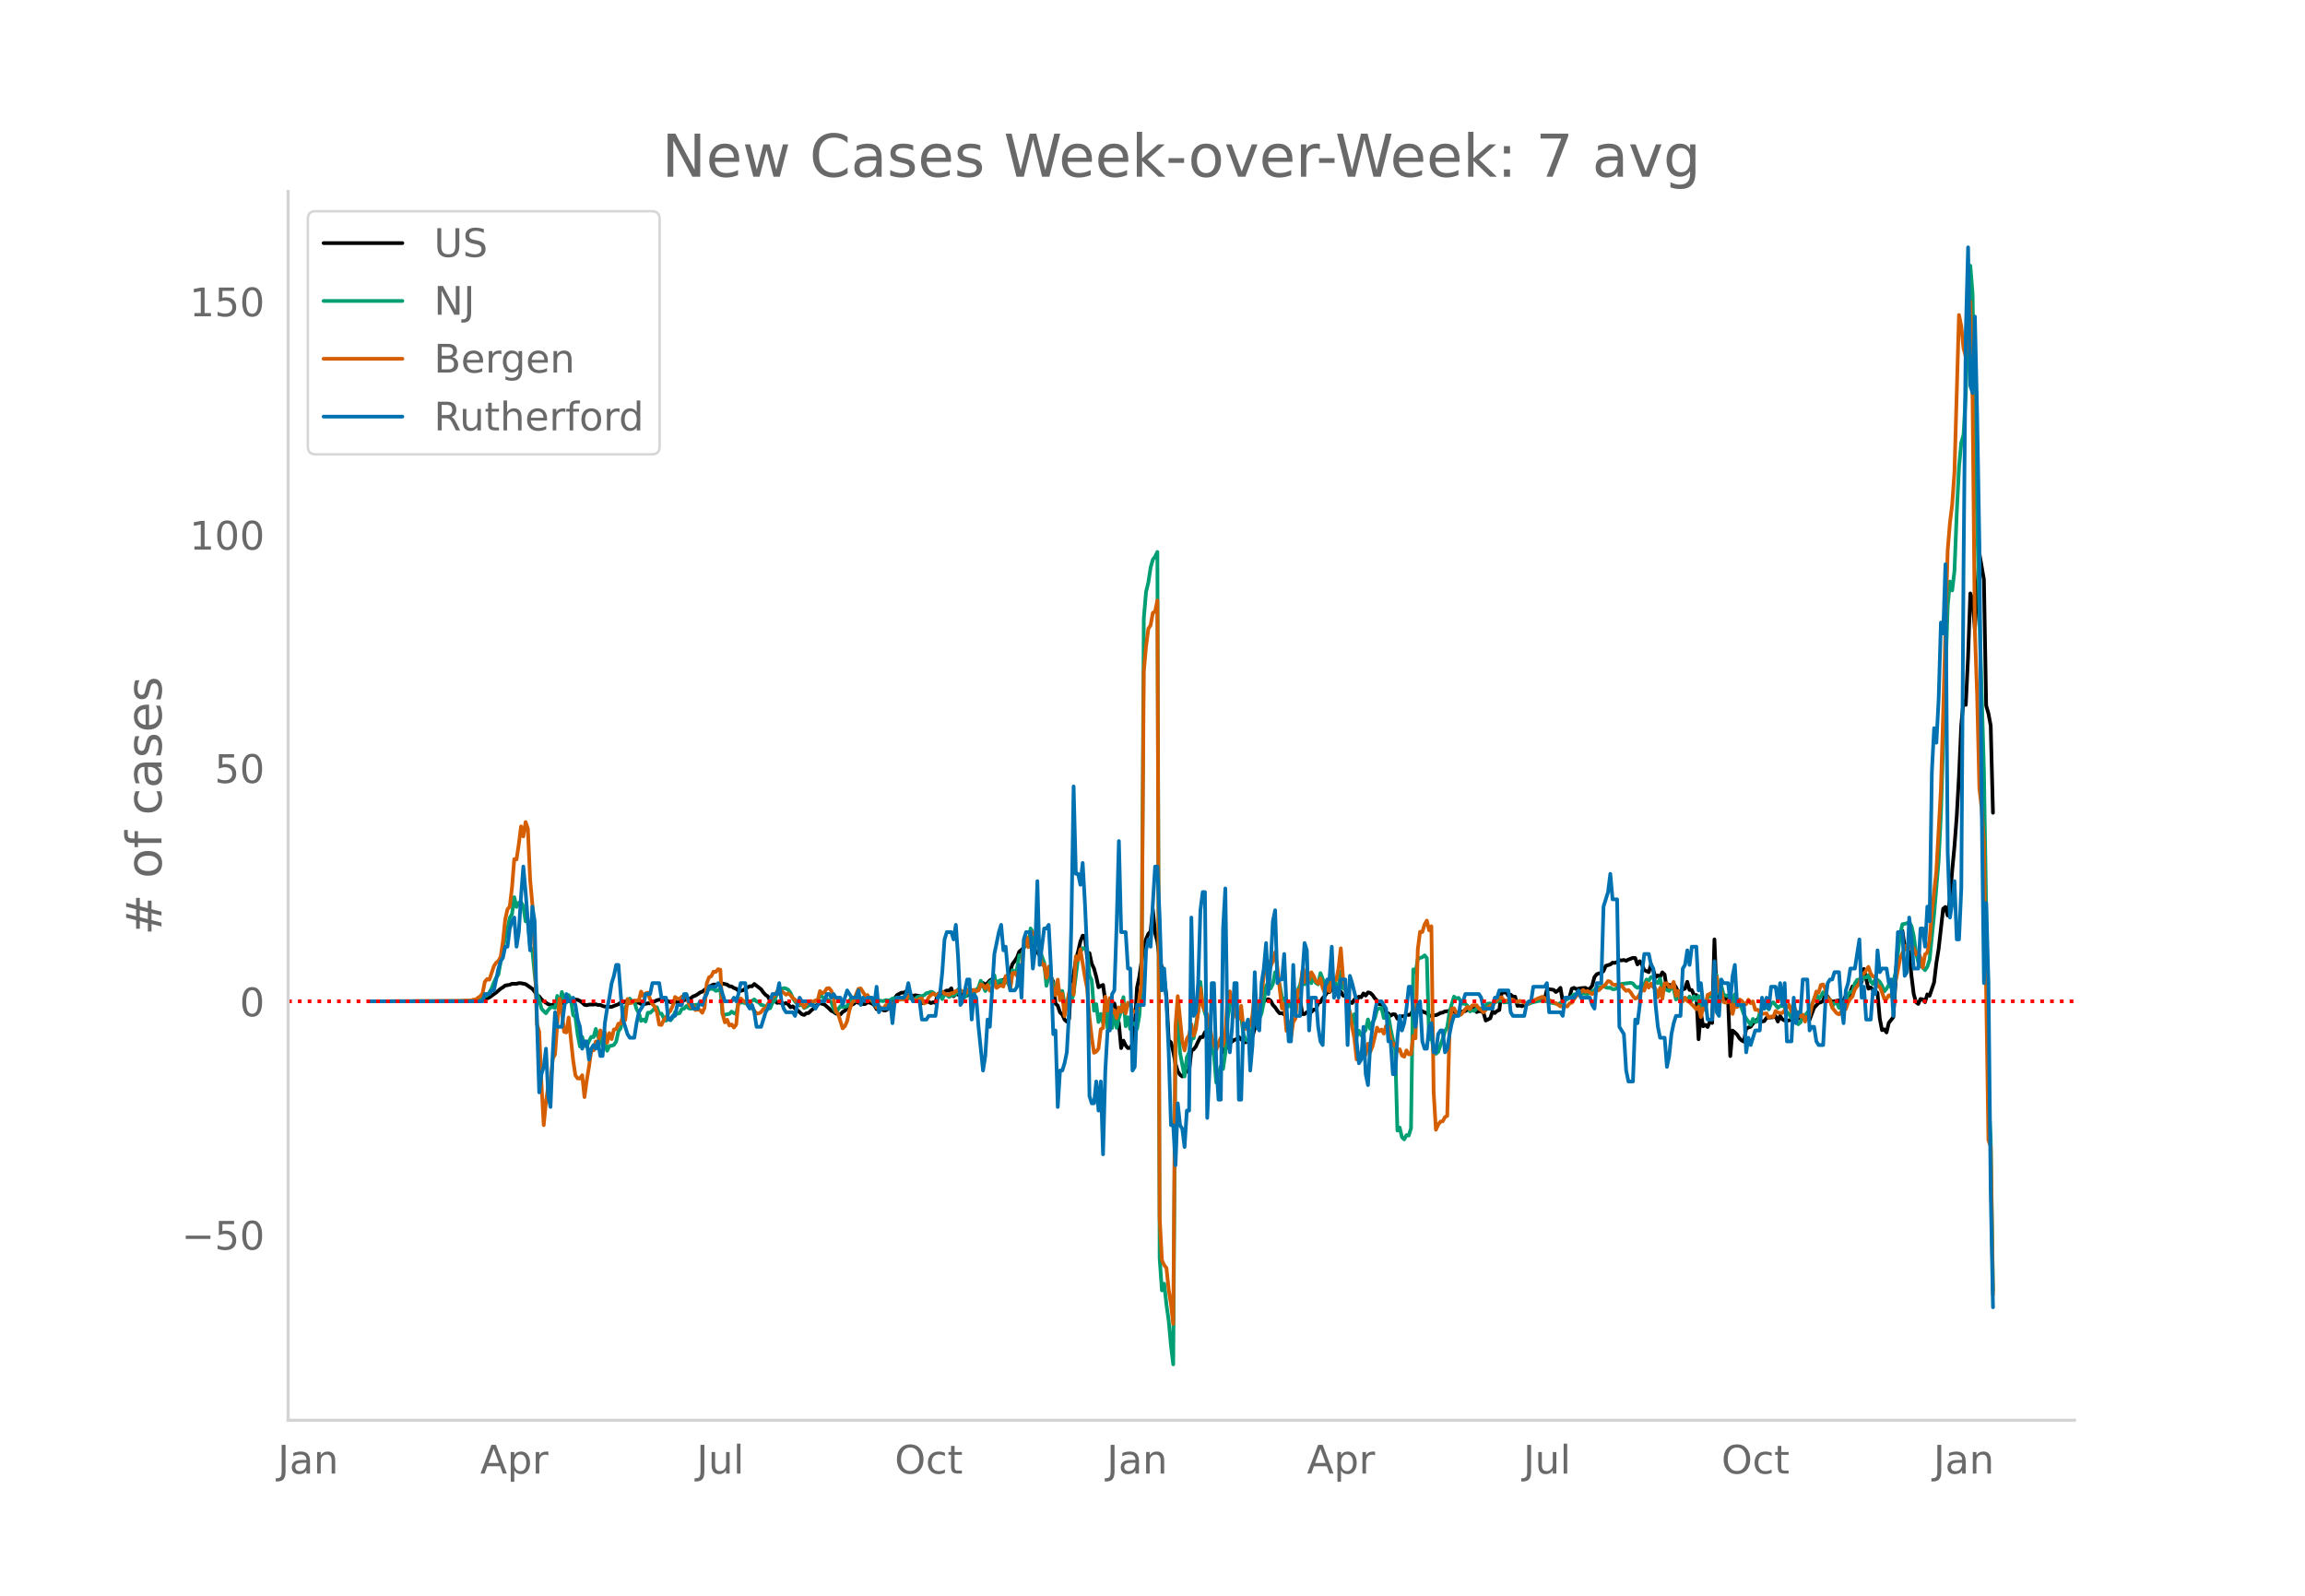 <svg height="864" viewBox="0 0 936 648" width="1248" xmlns="http://www.w3.org/2000/svg" xmlns:xlink="http://www.w3.org/1999/xlink"><defs><style>*{stroke-linecap:butt;stroke-linejoin:round}</style></defs><g id="figure_1"><path d="M0 648h936V0H0z" style="fill:#fff" id="patch_1"/><g id="axes_1"><path d="M117 576.72h725.4V77.76H117z" style="fill:none" id="patch_2"/><path clip-path="url(#p0ec742a8b3)" d="m149.973 406.608 40.468-.106 4.6-.224 1.839-.437 1.839-.814 1.84-1.326.92-.652 1.839-1.593.92-.548.92-.719 1.839-.3.92-.416 1.839.01.92-.27.92.043 1.839.369 2.76 1.929.919 1.14.92 1.437.92.46.92 1.203.919.782 1.84 1.216.919.257.92-.004.92.275.92-.559.919-.204.92-.048.92-.433.92-.593.919-.77.92-.265.92.48.92-.025.919.088.92.46.92.66.92.903.919.165.92-.244 1.84-.013.919-.127.92.293.92-.027.92.432.919.256 2.76.117.919-.406 1.84-.653.919-.705.92-.007.92-.436 1.839.061.92.015.92-.191.92.572.919.062.92.516.92.164 1.839-.47.92.034.92-.456.92-.328.919-.46 1.84-.472 1.839.382.92.535.92.32 1.839-.339.92.609 2.759-.976.92-.666.92.006.919-.27.92-.706.92-.32.92-.555.919-.696.92-.338 2.759-2.156.92-.295.92-.485.92.108.919-.26 1.84-.241 1.839.465.92.649.92.1.92.63.919.288.92.83.92.046.919-.249 1.84-1.172.92-.48.919.049.92-.946 2.759 2.139.92 1.314.92.977.92.617.919 1.772.92.008.92-.214.92 1.033.919-.08.92.151.92.36.92-.382.919.58.92 1.178.92-.382.92.906.919.611 1.84 1.69.92.288.919-.69.92-.091.92-.94.919-.773.92-1.123.92-.658.92-.516 1.839.572 1.84 1.59.919.975.92.378.92.723.92.1.919.286.92-1.034.92-.5.92-1.12 1.839-1.287.92-.437.92-.899.919.56.92-.735.92 1.253.92-.1.919-.66.92.16.92.374.919.61.92 1.648.92-1.135 1.839 1.583.92.065.92-.559 1.839-3.994.92-.416.92-1.286 1.839-.966.92.028.92-.524.92.999.919.301.92.607.92-.361 1.839.321.92 2.941.92-.67.92.146.919-.11.92.553.92-.346.92.262.919-3.518.92.59 1.839-1.585.92-.526.92.1.92-.986.919 3.254.92-1.02.92.34.92.082.919-.505.92.228.92.546.92-2.625.919.44.92.202.92-.067.92-.274.919-2.038.92-.72.92.678.92-.626.919-1.094.92-.475.92.021.92 1.666.919-.219.92-.839.92-.35.919-.704.92-1.25.92-1.516.92-2.977.919-1.216.92-1.408.92-2.417.92-.71.919-.959.92-1.296.92.711.92-.21.919.026.92 2.1.92.445.92 1.522.919 2.582.92 1.667 1.84 4.06.919.466.92 1.74.92 8.938.92.857.919 2.757.92.848.92 2.064.92.813.919-1.012.92-16.436.92-1.53.919-6.172.92-3.338.92-4.028.92-2.401.919.168.92 8.847.92-1.948.92 4.328.919 1.939.92 3.34.92 4.294.92-.542.919-.412.92 6.472 1.84 2.644.919-.352.92-1.24.92 3.478.92 4.675.919 9.976.92-3.018.92 1.94.92 1.084.919-.075.92-1.506.92-6.74.919-16.214.92-4.272 1.84-12.607.919-2.854.92-2.13.92-.973.92-8.844.919 9.44.92 3.561.92 7.286.92 3.22.919 4.425.92 7.434.92 17.689.92.828.919 3.688.92 4.922.92 3.134.92 1.418.919.679.92-1.042.92-1.275.92.183.919-8.3.92-.555.92-1.164.92-2.04.919-1.76.92-.014.92-2.024.919 2.489.92-.077.92.484.92 1.34.919.673.92-.435.92.878.92 2.816.919-1.362.92-.856.92-1.695.92-.432.919-.706.92-.248.92-.92.92 1.07.919-.032.92 1.142.92-.68.92-.443.919-1.23 1.84-6.691.92-2.38.919-3.294.92-1.808.92-.65.919-.357.92.574.92 1.785.92.958.919 1.377.92 1.066.92-.079.92.542.919-3.348.92-1.033.92.07.92-.471.919-.916.92.078.92-.723.92 6.2.919-.031.92-.755.92-.246.92.166.919-.98.92.141.92-2.879.92-.295.919-1.67.92-.87.92-1.438.92-.116.919-1.164.92-1.524.92-.27.919 2.717.92.047.92 1.632.92.234.919 1.486.92.839.92.474.92-1.412.919.397.92-1.56.92.233.92-1.555.919.868.92-1.288.92.206.92.827.919 1.338.92.95.92 1.462.92-.247.919 2.61.92 1.313.92.057.92.936.919-.617.92.101.92 1.753 1.839-1.05.92.1.92-.767.919.19.92-.318.92-2.106 2.759.447 1.84.92.919.275.92 1.32.92-.33 1.839-.124.92-.372.92-.535.92-.139.919-.498.92-.06.92-.21.92-.036 1.839.955 2.759-.659.92-.105.92-.574 1.839-.739.92.342.92 1.365.919-.392.92.092.92.528.92 3.22 1.839-.912.92-2.81.92.669.919-.853.92-.38.92-7.163.92.087.919-.159.92 1.508.92-.5.92.83.919-.006.92 3.708.92-.121.92.277.919-.417.92-.264 2.759-1.517.92.008.92-.227.919.084 1.84-.363.92-3.94.919-.264 1.84.264.92.88.919-.692.92-1.014.92 5.443.92-.778.919-.541.92-.312.92-3.444.92-.376.919.529 1.84-.372 1.839-.147.92.577.92-.266.92-1.147.919-3.521.92-1.151.92-.368.919-.109.92-.833.92-2.11 1.839-.556.92-.724.92.085.92-.35.919-.758.92.1.92-.182.92.34.919-.501 1.84-.695.92.047.919 2.616.92-1.308.92 1.398.92 2.197 1.839.836.92-3.158.92 2.44.919 2.82.92-.767.92.563.919-1.804.92.907.92 6.116.92-1.954.919.223.92-.574.92 1.312.92 1.955.919-.398.92-.627.92-.343.92-2.782.919 3.305.92.061.92 2.068.92-.055.919 17.955.92-10.792.92 5.516.92-.573.919.885.92-2.234.92.587.92-33.943.919 23.866.92-1.057.92.871.92-.477.919 1.123.92-.433.92 23.506.919-10.37.92.718.92.935.92 1.447.919.894.92.505.92-5.239.92-.502.919-.307.92-1.267.92-1.047.92-.76.919.22.92.72.92-.157.92-1.355 2.758-.224.92-.461.92 2.22.92-2.285.92 1.389.92.464.919.125 1.84-.413.919-3.908.92 3.371.92.045.92-.777.919-.255.92-.007.92.344.92 1.223 1.839-4.907 1.84-1.976.919-.273.92-.563.92-2.927.92 1.173.919 1.454.92.605 2.759-.493.92 1.412.92-1.363.92-1.973.919 1.27.92-2.85.92-2.22.92.138.919-1.672 1.84-.21.919-5.292 1.84 8.007.92-.515.919.981.92.43.92.806.92 10.318.919 4.819.92-.326.92 1.252.92-3.888 1.839-2.32 1.84-29.457.919-4.112.92-1.488.92 6.292.92.975.919.8.92 10.15.92 7.416.92 3.321.919.73.92-2.006.92.152.919 1.114.92-3.136.92.57 1.839-5.414.92-7.801.92-5.753 1.839-16.354.92-.746.92 3.462.92-6.69.919-11.6.92-9.785.92-12.121.92-16.575.919-20.513.92-9.915.92 1.676.92-19.364.919-25.896.92 2.505.92 12.016 1.839-30.792 1.84 10.596.919 51.237.92 3.2.92 4.913.92 35.4h0" style="fill:none;stroke:#000;stroke-linecap:round;stroke-width:1.5" id="line2d_1"/><path clip-path="url(#p0ec742a8b3)" d="m149.973 406.607 40.468-.076 2.76-.186 1.84-.463.919-.439.92-.905.92-.37.919-1.188.92-1.627.92-2.375.92-1.984.919-1.27 1.84-10.705.92-4.401.919-3.441.92-4.475.92-1.493.92-6.9.919 3.977.92-1.731.92-.217.92 1.723.919 6.05.92-.113.92 10.271.92 1.847.919 9.449.92 7.912.92 2.441.92 3.615.919 1.073.92.844.92-1.347.919-1.015.92-.17.92.414.92-4.944.919 4.795.92-6.361.92 2.621.92 1.621.919-2.999.92 1.67.92 6.48.92.775.919 7.138.92 4.794.92-3.883.92 3.578.919.372.92-2.225.92-1.734.92.125.919-3.331.92 3.2.92.292.92 3.329.919-1.564.92 3.603.92-1.923.92-.128.919-.308.92-1.369.92-4.2.919-1.231.92-5.188.92-3.197.92-1.615.919-2.024.92 1.073.92-.022.92 3.228.919 1.457.92 3.325.92-.564.92.805.919-3.59.92.054 1.84-1.703.919-.552.92 2.557.92.015.92 1.787.919 1.075.92-.99.92.862.92-1.121.919-2.234.92.716.92-.277.919-1.74.92-.09.92-1.072.92.914.919.226.92-1.521 1.84-.122.919-.494.92.086.92-.47.92-5.547.919.128.92-.164.92.094.92.713.919-.244.92-.676.92 10.613.92.003 1.839-.336.92-.92.92.622.919.341.92-4.66.92.079.919-.116 1.84.591.92-.774.919-.448.92-.582.92.854.92.329.919 1.036.92.18 1.84 1.277.919-.082.92-2.183.92-.969.92-2.761 1.839-1.838.92-.445.92.174.919.536.92 1.2.92 2.195.92 1.384.919.966.92.555.92-.634.92 1.713.919-.436 3.679-2.457.92-.34.92-1.647.919.272.92 1.078.92-.182 1.839 1.356.92 2.554.92 1.494.92-1.04.919-1.42.92.43 1.84-.4.919-2.325.92-1.06.92 1.313.92-.025.919-.643.92-.173.92-.473.92.415.919-.07.92-.476 2.759 1.052 2.759.432.92-.45.92.103.92-.058.919-.646.92-.122.92-.302.92.037.919.341.92-.518.92-.17.92.514.919.131.92.458.92-.147.92-.844 2.758-.725.92-.86.92-.167.92-.4.92.28.92.967.919.655.92-.436.92 1.521.919-1.932.92.204.92.853.92-.6.919-.018.92-.567.92-1.917.92 3.081.919.549.92-.467.92-1.216.92-2.331 1.839 2.127.92-1.579.92-.884.919-2.758 1.84 4.173.92-2.009.919-1.673.92-.6.92-2.122.92 4.636.919-2.317.92-.39.92 1.47.919-.406.92-.073.92 2.274.92-7.27.919 1.049.92-1.64.92-5.413.92.46 1.839-6.61.92 2.096.92-6.873.919 1.613.92 5.193.92-1.118.92 2.56.919 3.07.92 2.544.92 9.433.92-3.66h.919l.92 2.999.92 1.216.92-.731.919 3.605.92-1.344.92 5.343.92-.25.919-.728.92-.089.92-3.35 1.839-14.352.92-2.328.92-1.643.919.256.92-.022.92 10.915.92 1.847.919 12.396.92-2.627.92 7.253.92-3.285.919 3.633.92-6.885.92 9.037.92-8.83.919 8.723.92-6.544.92 6.492.92-4.005.919-2.798.92-5.66.92 11.814.92-3.657.919 4.824.92-2.44.92.173.919 2.203.92-5.193.92-12.817.92-148.66.919-10.83.92-3.733.92-6.069.92-3.289.919-1.182.92-1.908.92 286.816.92 13.06.919-2.719.92 8.443.92 6.632.92 10.095.919 7.577.92-134.933.92-5.24.92 13.61 1.839 9.649.92-7.806.92-1.969.919-5.407.92-.329 1.84-10.826.919-12.042.92 9.214.92 3.413.919 2.798 1.84 11.11.92 3.52.919 10.802 1.84-6.517.92.994.919-6.257.92-13.893.92-5.559.92-3.846.919-.034.92 6.73.92.494.92 1.13.919 7.071.92 2.277.92.58.92.383.919-6.178.92-7.239.92 1.619.92 2.225.919-2.07.92-4.599.92-6.51.919-1.512.92 2.502.92-1.847.92-4.767.919 2.076.92 3.03.92 5.09.92.698.919 3.88.92-2.152.92 1.49.92-3.057.919-2.1.92-1.7.92-2.012.92-4.115.919 3.798.92-1.38.92-.114.92 1.043.919-2.734.92 2.627.92.567.92-4.557.919 2.295.92 3.615.92-3.142.92 3.916.919-4.08.92-.43.92 3.096.919.646.92-6.68.92 6.94.92-.068.919 6.008 1.84 7.592.92-3.05.919 8.96.92-2.237.92 1.905.92-.884.919-1.326.92-4.276.92 3.813.92-2.628.919-1.597.92-3.563.92-.536.92-.19.919 4.137.92-1.798.92.835.92 5.288.919 4.456.92 3.71.92 33.206.919-1.22.92 3.89.92.908.92-1.737.919.168.92-2.923.92-64.543.92 1.235.919-5.432.92-.472.92-.265.92-.777.919 1.106.92 32.975.92-2.063.92 7.5.919.47.92-.75.92-2.85.92-2.404.919-3.13.92-1.607.92-6.099.92-3.407.919-2.966.92.805.92-.311.92 1.347.919 1.036.92.022.92.914.919 2.18.92-.443.92.266.92-1.04.919-.076.92.223.92-.165.92-1.259.919-.689.92-.054.92.256.92-.817.919-.1.92-.531.92.14.92.646 1.839-.143.92-.052.92-.573.919.503.92-.033.92-.208.92.186.919.345.92.219.92.347.919-.42 1.84-.49 2.759-.534 1.84.445.919.372 1.84.365 1.839.39 4.599-2.535.92-.58.92-.847 2.758-.012.92-.357 1.84.177.92-.262.92-.768.919-.564.92-.972.92-.226.919-.07.92-.341.92.485.92.259.919-.095.92.625.92-.028 1.839-.95.92-1.168 3.679-.439.92.278.92 1.14.919.618.92-.53.92.003.92-.826.919-2.036.92.415.92-1.402.92.377.919 1.418.92.67.92-1.822.919 4.361.92-.216 1.84.85.919-1.356.92.414.92 4.401 1.839-1.237.92 1.329.92-.716.92.81.919-1.39.92 1.552.92-1.64.92 1.634.919-1.704.92 6.233.92-3.185.92 2.5.919-5.444.92.207.92-.82.92 2.588.919-10.54.92 7.43.92-3.29.92 3.715.919.356.92.217.92-1.476.919 4.746.92-3.96.92 4.432.92-.463.919 1.579.92 2.624.92 1.652 1.839 2.542.92-2.38.92 1.295.92-.274.919-3.484.92-1.68.92-.112.92-.637.919 1.027.92-2.313.92-.586 1.839 2.268.92-.713.92-.12.92.504.919 2.078.92.82.92 1.573.919-.32.92 1.213.92 1.628.92-.784.919-2.465.92-.195.92-1.305.92-1.106.919-1.948.92-2.508.92-2.033.92 2.203.919-1.225.92-1.637.92.909.92 1.502.919.53.92 2.92.92-1.46.92-.252.919 2.185.92-.466.92-1.546.92-1.009.919-2.377.92-1.088.92-.189.92-3.243.919-1.46.92-.08.92.092.919-1.009.92.055.92-.993.92 2.664.919 1.002.92-1.908.92.153.92.829.919 1.563.92 2.347.92-1.115.92-1.576.919.884.92-2.195.92-3.758 1.839-15.382.92-4.146.92-.152 1.839-.543.92 1.39.92 4.02.92 6.834.919 3.904.92 1.396.92.768.919 1.033.92-1.374.92-2.847 1.839-18.357 1.84-21.872.92-18.854 2.758-84.403.92-10.091.92 3.593.92-8.055.92-23.317.92-18.756.919-9.873.92-3.27.92-16.7.92-28.57.919-23.286.92 11.445.92 60.848.92 30.619.919 38.406 1.84 63.79.919 56.645.92 75.655.92 17.315.92 61.229h0" style="fill:none;stroke:#009e73;stroke-linecap:round;stroke-width:1.5" id="line2d_2"/><path clip-path="url(#p0ec742a8b3)" d="m149.973 406.607 35.87-.087 5.518-.232.92-.407.92.03.92-.785.92-.552.919-1.22.92-4.675.92-1.103.919.232 1.84-5.489.92-1.393.919-.697.92-1.772.92-6.185.92-8.916.919-4.124.92-1.103.92-7.725.92-11.558.919.145.92-6.214.92-7.202.92 4.065.919-5.837.92 2.643.92 20.648.92 10.28.919 18.876.92 29.65.92 2.933.92 21.17.919 16.873.92-9.438.92-6.621.919-1.481.92-9.467.92-1.714.92-12.516.919-10.106.92 5.024.92 8.421.92.262.919-6.07 1.84 17.425.92 6.069.919 1.249.92.029.92-1.336.92 8.886.919-6.766.92-5.547.92-6.65h.92l.919-3.601.92.755.92-5.285.92 2.032.919-1.277.92 4.24.92-3.892.92 2.44.919-3.92.92-.146.92-2.207.919.087.92-3.34.92 1.8.92-8.537.919 1.742.92-.232.92-.9 1.839.029.92-3.688.92 1.887.92-1.161.919-.262.92 2.788.92 1.917.92.871.919 2.352.92 5.024.92.146.92-1.975.919-.988.92-1.83.92-1.016.92-1.974.919-3.572.92.61.92.232.919-.987.92-.233.92-.406.92 3.426.919 1.482.92-.726.92 1.916.92-.232.919.203.92 1.133.92-1.975.92-9.96.919-2.47.92-.435.92-1.858.92.087.919-1.075.92.203.92 17.947.92 3.427.919-1.074.92 2.352.92-.436.92 1.249.919-1.162.92-9.554.92-1.074.919.842 1.84 1.22.92-.64.919 2.15.92 1.452.92 1.103.92-.087.919-.465.92-1.277.92-.204.92-1.916.919-1.104.92-1.539.92-.697.92-1.626.919.987.92-1.19 1.84 1.452.919-.523.92.726.92 1.161.92.668.919 1.365.92.465.92-.639.92 1.917.919-1.25 1.84-1.335.919.407.92-.64.92-.057.92-3.718.919.872.92-.465.92-1.481.92-.145.919 1.103.92 2.846.92 5.518.92.958 1.839 5.924.92-.87.92-2.063.919-4.385.92-2.788.92-1.161.92-2.672.919-2.12.92-.145 1.84 2.933.919-.261.92 1.597 1.839 1.83.92 1.713.92-.465.92.755.919.145.92-1.452.92-.058 1.839-.842.92.03.92-1.337.92.058.919-.26.92.173.92.03.92-2.15.919.233.92 1.858.92.175.92.29.919-.813.92-.116.92 2.032.92-.464.919-2.033.92-.93.92-.61.92.61.919-.086.92-1.133.92-.145.919.784 1.84.552.92-.726.919-.03.92-.87.92-.088.92-.203.919.465.92.668.92-.262.92-1.48.919 1.48.92-1.045.92.552.92-.32.919-2.468.92.377.92 1.307.92-1.423.919 2.352.92-.842.92-3.136.92 2.817.919-.61.92-.465.92.552.919-4.269.92 1.83.92 3.397.92-6.36.919-.26.92 1.306.92-2.846.92.523.919-9.729.92-3.92.92 4.298.92-4.124.919-1.888.92 1.046.92-.145.92 7.811.919 4.357.92-.088.92 5.518.92-4.588.919 4.21.92 5.692.92 1.743.92-6.33.919 8.392.92-2.73.92 9.119 1.839-9.584.92-3.194.92 4.065.919-15.536.92 1.54.92-4.415 1.839 11.297.92 4.646.92 11.5.92 8.276.919 6.331.92-.464.92-1.25.92-7.84.919-.552.92-12.69.92 5.633.92-5.082.919 6.012.92-1.104.92 3.253.92-4.356.919 1.83.92-3.573.92 4.153.92-4.327.919.726.92 2.468.92.494.919.349.92-5.518.92-6.33.92-126.733.919-10.047.92-7.232.92-1.422.92-5.053.919-.523.92-4.501.92 250.385.92 17.54.919 2.004.92 1.103.92 8.8.92 5.808.919 8.13.92-120.98.92-12.11 1.839 18.266.92 3.746.92-4.676.92-1.48.919-4.444.92 4.647.92-2.585.92-7.028.919-9.757.92 7.318.92 1.888.919 1.597.92 3.746.92 5.372.92 3.108.919 2.149.92-2.76.92-2.177.92 3.136.919-4.908.92-14.462.92-2.642.92 4.733.919.61.92 5.343.92.378.92-5.198.919 8.857.92.494.92-1.568.92.145.919-4.211.92-9.525.92 8.334.92-2.323.919-4.182.92-8.363.92-4.385.919-1.394.92 2.265.92-2.41.92-3.456.919 6.156 1.84 16.67.92-1.86.919 10.92.92-3.66.92 6.39.92-6.36.919-1.336.92-11.5.92.93.92-8.77.919 4.442.92-5.314.92 4.414.92-3.02.919 1.51.92 2.149.92.958.92-2.149.919 3.863.92 2.236.92-3.166.92 2.353.919-5.692.92.726.92.348.919-4.791.92-8.074.92 12.081.92 2.991.919 9.903.92 1.045.92 5.896.92 4.704.919 8.509.92-2.585.92 2.295.92-3.514.919 1.887.92-4.443.92 3.31.92-2.264 1.839-7.609.92 1.481.92-.697.919 1.684.92-3.165.92.378.92 4.85.919 2.613.92-.639.92 2.962.919-.668.92 2.527.92.493.92-2.555.919 1.597.92-.087.92-7.434.92 1.016.919-36.097.92-7.173.92.116.92-3.049.919-1.597.92 3.92.92-1.626.92 67.286.919 15.334.92-2.004.92-1.278.92-.145.919-1.685.92-.522.92-33.803.92-9.7.919-.203.92 1.83.92.232.92.58.919-1.016.92-1.306.92-.9.919.987.92-1.54.92-.087.92.03.919 1.306.92.697.92.871 1.839-1.945.92-.784.92-.407.92-1.016 1.839-1.83.92-.203.92 1.249.919.203.92-.087.92-.436.92.087.919.61.92.29.92-.435 1.839.726.92.697.92-.407.919-.958.92-.087 1.84-.9 1.839-.697.92.435.92 1.075.919-.145.92.348.92.668.92.203 1.839 1.336.92-.29.92.261.919.03.92-1.25.92-.26 1.839-2.789.92-.523 1.84-1.887.919.755.92-.32 1.84 1.278 1.839-1.394.92-.203.919-.958 1.84-1.452.92-1.307.919.232.92 1.104.92.232.92-.174.919.842.92-.552.92 1.365.92.93.919-.35.92.93.92 1.51.92 1.046.919-.32.92-1.452.92-2.004.92.552.919-3.281.92 2.033.92-1.627.92 1.452.919.755.92 3.369.92-3.804.919 4.385.92-6.244.92-.029.92 1.51.919.087.92-2.149.92 5.634.92-2.004.919 3.195.92 1.132.92-1.568.92 1.365.919.436 1.84 1.83.92 1.074.919-1.162.92 4.327.92-3.688.92.174.919-5.488.92-.407.92-.58.92 2.497.919-8.8.92 5.896.92-.175.92 4.444.919.29.92-.29.92-1.888.919 6.766.92-3.659.92.872.92-3.108.919.494.92 1.103.92.32.92-1.8.919 1.422.92-.726.92 3.369.92-.029 1.839 1.655.92-.029.92-.145.919 1.8.92-.522.92.203.92-2.41.919.58.92.175.92.058 2.759-3.34.92 2.817.919-1.975.92 1.656.92 1.277.92 1.017.919-.813.92 2.846.92-1.975.92-.203.919-4.182.92-2.614.92-3.223.92.377.919-3.049.92-.232.92 1.974.92 3.892.919.348.92 3.224 1.84 2.265.919.465.92-1.046.92-2.265.92 1.162.919-2.643.92-1.51.92-1.046.92-2.816 1.839-2.469.92-3.717.919-.203 1.84-2.73.92 2.7.919 1.162.92.03.92 3.89.92.262.919 2.207.92 2.73.92-.058.92-1.394.919.494.92-4.095.92-2.062 1.839-9.206.92-2.265.92-1.539.92-1.8.919 1.655.92-1.336.92 1.045.92 2.527.919-.987.92 2.323.92 3.95.919-5.315.92-.697.92-5.198.92-10.949 1.839-16.843 1.84-33.164.919-30.405 1.84-66.735.92-11.267.919-7.493.92-13.184 1.84-63.714.919 4.443.92 9.148.92 3.34.92-9.99.919-12.343.92 39.989.92 93.451.92 25.962.919 38.16.92 8.072.92 13.707 1.839 121.156.92 2.527.92 60.171h0" style="fill:none;stroke:#d55e00;stroke-linecap:round;stroke-width:1.5" id="line2d_3"/><path clip-path="url(#p0ec742a8b3)" d="M149.973 406.607h45.987l.92-2.958h1.839l.92-1.479h.92l1.839-8.874.92-2.959.92-1.479.92-4.437h.919l.92-7.395.92-2.958.92-1.48.919 11.833.92-5.916.92-14.79.92-11.833.919 10.353 1.84 23.665.92-17.749.919 5.917.92 39.935.92 29.581.92-7.395.919-2.959.92-7.395.92 19.228.919 4.437.92-22.186.92-16.27.92 5.917h1.839l.92-7.396.92-5.916.919 2.958h.92l.92-1.479.92 2.958.919 5.917.92 2.958.92 8.874.92-2.958h.919l.92 7.395.92-4.437.92-1.479.919 1.48.92-2.959.92 5.916h.92l.919-13.311.92-5.917.92-4.437.92-5.916.919-2.958.92-4.437h.92l.919 11.832.92 10.354 1.84 5.916.919 1.479h1.84l.92-5.916.919-4.438 1.84-2.958.92-4.437h1.839l.92-4.437h2.759l.92 5.916h1.839l.92 8.875h.92l.92-1.48h.919l.92-4.437h1.839l.92-4.437h.92l.92 2.958h.919l.92 2.958h1.84l.919-2.958.92 1.48.92-2.959.92-1.479.919-2.958h2.76l.919-1.48.92 1.48 1.84 5.916h2.758l.92-1.479.92 1.48.92-2.959.92-4.437h1.839l.92 8.874.92 1.48.919-1.48.92 2.958.92 5.917h1.839l1.84-5.917.92-1.479 1.839-5.916h1.84l.919-4.437.92 7.395.92 2.958.92 1.48h2.758l.92 1.479.92-4.438.92-2.958.92 1.48h2.759l.92 1.478h.919l.92 1.48 1.84-2.959h1.839l.92-2.958h.92l.919 1.48.92-1.48.92 1.48h1.839l.92 2.957 1.84-5.916 1.839 2.958h1.84l.919-2.958.92 5.916.92-2.958.92 1.48.919-1.48h1.84l.919 2.958.92-7.395.92 10.353.92-1.479h2.758l.92-2.958.92 8.875.92-8.875.92-1.479h2.759l.92-1.479.92-4.437.919 4.437.92 2.958h2.759l.92 7.396h1.84l.919-1.48h2.76l.919-7.395.92-1.479.92-8.874.919-13.312.92-2.958h1.84l.919 2.958.92-5.916.92 13.311.92 19.228.919-1.479 1.84-8.874h.92l.919 16.27.92-10.354.92 1.48.92 11.832 1.839 17.749.92-5.917.92-14.79.919 2.958 1.84-29.582 1.839-8.874.92-2.958.92 10.353.919-1.479.92 10.354.92 7.395h1.839l.92-1.479.92-8.874.92 13.311.919-23.665.92-2.958h1.84l.919 14.79.92-7.395.92-28.102.92 34.019 1.839-14.791h.92l.92-1.48.919 17.75.92 26.623.92-1.48.92 31.061.919-14.79h.92l.92-2.959.92-4.437.919-16.27.92-35.497.92-56.205.919 35.498h.92l.92 4.437.92-8.874.919 16.27.92 20.706.92 57.684.92 2.958h.919l.92-8.874.92 11.832.92-11.832.919 29.581.92-34.018.92-16.27h.92l.919-14.79.92-1.48.92-26.623.92-34.019.919 36.977h1.84l.92 14.79h.919l.92 41.415.92-1.48.919-25.144h2.76l.919-22.186.92-4.437.92 2.958.92-17.749.919-14.79h.92l.92 20.707.92 29.581.919-8.874.92 13.311.92 20.707.92 29.582h.919l.92 16.27.92-25.145.92 8.875.919 1.479.92 7.395.92-14.79h.92l.919-78.391.92 39.935.92-1.48.92-11.832.919-29.581.92-7.396h.92l.919 91.702.92-19.227.92-35.498h.92l.919 32.54.92 14.79h.92l.92-69.516.919-16.27.92 60.642.92 5.916.92-10.353.919-17.75h.92l.92 47.331h.92l.919-31.06.92 1.479.92-2.958.92 20.707.919-10.354.92-29.581.92 22.186.92 1.479.919-19.228.92-5.916.92-10.354.919 20.707.92-11.832.92-17.75.92-4.436.919 29.58.92-1.478h.92l.92-10.354.919 20.707.92 14.791h.92l.92-31.06.919 20.707h1.84l.92-16.27.919-13.312.92 2.958.92 32.54.92-13.312h1.839l.92 11.833.92 5.916.919 1.48.92-23.666.92-2.958h.92l.919-13.312.92 20.707.92-4.437.919 4.437.92-7.395h1.84l.919 26.623.92-28.102.92 2.958 1.839 7.395v16.27l.92 8.874.92-1.479.92-13.311.919 19.228.92 4.437.92-16.27.92-7.395.919-5.917.92-4.437h1.84l1.839 2.958.92 13.312h.92l.919 13.312h.92l.92-14.791.919-8.874.92 5.916.92-2.958.92-5.917.919-8.874h.92l.92 10.353.92 5.917.919-8.875.92-1.479.92 16.27.92 2.958h.919l.92-8.874.92-1.48.92 11.833h.919l.92-7.395.92-1.48h.92l.919 8.875.92-1.479.92-5.916.92-4.437.919-2.958h1.84l.92-5.917h.919l.92-2.958h5.518l.92 1.48.92 4.436h3.678l.92-4.437h.92l.92-2.958h3.679l.92 8.874.92 1.48h4.598l.92-4.438.92-1.479h.919l.92-5.916h4.598l.92-1.48.92 11.833h4.599l.92 1.48.92-7.396h3.678l1.84-2.958.92 2.958h3.678l.92 2.958.92 1.48.92-10.354h1.839l.92-31.06 1.84-5.917.919-7.395.92 10.353h1.84l.919 51.768 1.84 2.958.92 14.79.919 4.438h1.84l.92-25.144.919 1.479.92-7.396.92-13.311.92-7.396h1.839l.92 4.438.92 1.479.919 14.79.92 8.875.92 4.437h1.839l.92 11.832.92-4.437.919-8.874.92-4.437.92-2.958h1.839l.92-19.228.92-1.48.92-5.916.919 5.917.92-7.396h1.84l.919 17.749.92-2.958.92 8.874.92-1.479.919 7.396h1.84l.92-23.666.919 20.707.92 1.48.92-14.791.92 1.479h1.839l.92 7.395.919-10.353.92-4.437.92 16.27h2.759l.92 19.227.92-5.916.919 2.958 1.84-5.916h1.839l.92-13.312.92 4.437.92-4.437.919 4.437.92-8.874h1.84l.919 5.916.92-7.395.92 8.874.92-8.874.919 23.665h1.84l.919-17.749.92 10.354.92-4.438h.92l.919-13.311h1.84l.92 20.707.919-1.48h.92l.92 5.917.92 1.48h1.839l.92-17.75.92-7.395.919-1.48h.92l.92-2.957h1.839l.92 13.311.92 7.396.92-13.312.919-2.958.92-5.916h1.84l1.839-11.833.92 23.665.919-4.437.92 13.312h1.84l.919-11.833.92 1.48.92-17.75.92 8.875.919-1.48h1.84l.92 5.917.919-1.48.92 14.792 1.84-34.02h1.839l.92 17.75.92-1.48.919-22.185.92 8.874.92 11.833h1.839l.92-16.27h.92l.919 7.395.92-16.27.92 5.917.92-60.642.919-17.749.92 5.916.92-17.748.92-31.06.919 4.436.92-28.102.92 116.846.92 26.624.919-5.917.92-8.874.92 23.665h.92l.919-20.707.92-131.637.92-94.66.92-34.019.919 56.205.92 2.958.92-31.06.92 39.934.919 53.247.92 105.014.92 72.474.919-32.54.92 32.54.92 85.786.92 45.851h0" style="fill:none;stroke:#0072b2;stroke-linecap:round;stroke-width:1.5" id="line2d_4"/><path clip-path="url(#p0ec742a8b3)" d="M117 406.607h725.4" style="fill:none;stroke:red;stroke-dasharray:1.5,2.475;stroke-dashoffset:0;stroke-width:1.5" id="line2d_5"/><path d="M117 576.72V77.76" style="fill:none;stroke:#d3d3d3;stroke-linecap:square;stroke-linejoin:miter;stroke-width:1.25" id="patch_3"/><path d="M117 576.72h725.4" style="fill:none;stroke:#d3d3d3;stroke-linecap:square;stroke-linejoin:miter;stroke-width:1.25" id="patch_4"/><g id="matplotlib.axis_1"><g id="xtick_1"><g style="fill:#696969" transform="matrix(.16 0 0 -.16 112.807 598.378)" id="text_1"><defs><path d="M9.813 72.906h9.859V5.078q0-13.187-5-19.14-5-5.954-16.094-5.954h-3.75v8.297h3.078q6.531 0 9.219 3.672Q9.813-4.39 9.813 5.078z" id="DejaVuSans-74"/><path d="M34.281 27.484q-10.89 0-15.093-2.484-4.204-2.484-4.204-8.5 0-4.781 3.157-7.594 3.156-2.797 8.562-2.797 7.485 0 12 5.297 4.516 5.297 4.516 14.078v2zm17.922 3.72V0H43.22v8.297Q40.14 3.328 35.547.953q-4.594-2.375-11.234-2.375-8.391 0-13.36 4.719Q6 8.016 6 15.922q0 9.219 6.172 13.906 6.187 4.688 18.437 4.688h12.61v.89q0 6.203-4.078 9.594-4.078 3.39-11.453 3.39-4.688 0-9.141-1.124-4.438-1.125-8.531-3.375v8.312q4.921 1.906 9.562 2.844 4.64.953 9.031.953 11.875 0 17.735-6.156 5.86-6.14 5.86-18.64z" id="DejaVuSans-97"/><path d="M54.89 33.016V0h-8.984v32.719q0 7.765-3.031 11.61-3.031 3.858-9.078 3.858-7.281 0-11.484-4.64-4.204-4.625-4.204-12.64V0H9.08v54.688h9.03v-8.5q3.235 4.937 7.594 7.374Q30.078 56 35.797 56q9.422 0 14.25-5.828 4.844-5.828 4.844-17.156z" id="DejaVuSans-110"/></defs><use xlink:href="#DejaVuSans-74"/><use x="29.492" xlink:href="#DejaVuSans-97"/><use x="90.771" xlink:href="#DejaVuSans-110"/></g></g><g id="xtick_2"><g style="fill:#696969" transform="matrix(.16 0 0 -.16 194.996 598.378)" id="text_2"><defs><path d="M34.188 63.188 20.797 26.906h26.812zm-5.579 9.718h11.188L67.578 0h-10.25l-6.64 18.703h-32.86L11.188 0H.78z" id="DejaVuSans-65"/><path d="M18.11 8.203v-29H9.077v75.484h9.031v-8.296q2.844 4.875 7.157 7.234Q29.594 56 35.594 56q9.968 0 16.187-7.906 6.235-7.907 6.235-20.797T51.78 6.484q-6.218-7.906-16.187-7.906-6 0-10.328 2.375-4.313 2.375-7.157 7.25zm30.578 19.094q0 9.906-4.079 15.547-4.078 5.64-11.203 5.64-7.14 0-11.218-5.64-4.079-5.64-4.079-15.547 0-9.906 4.078-15.547 4.079-5.64 11.22-5.64 7.124 0 11.202 5.64t4.078 15.547z" id="DejaVuSans-112"/><path d="M41.11 46.297q-1.516.875-3.297 1.281Q36.03 48 33.89 48q-7.625 0-11.703-4.953-4.079-4.953-4.079-14.234V0H9.08v54.688h9.03v-8.5q2.844 4.984 7.375 7.39Q30.031 56 36.531 56q.922 0 2.047-.125 1.125-.11 2.484-.36z" id="DejaVuSans-114"/></defs><use xlink:href="#DejaVuSans-65"/><use x="68.408" xlink:href="#DejaVuSans-112"/><use x="131.885" xlink:href="#DejaVuSans-114"/></g></g><g id="xtick_3"><g style="fill:#696969" transform="matrix(.16 0 0 -.16 282.88 598.378)" id="text_3"><defs><path d="M8.5 21.578v33.11h8.984V21.922q0-7.766 3.016-11.656 3.031-3.875 9.094-3.875 7.265 0 11.484 4.64 4.234 4.64 4.234 12.656v31h8.985V0h-8.984v8.406Q42.047 3.422 37.718 1q-4.313-2.422-10.032-2.422-9.421 0-14.312 5.86Q8.5 10.296 8.5 21.578zM31.11 56z" id="DejaVuSans-117"/><path d="M9.422 75.984h8.984V0H9.422z" id="DejaVuSans-108"/></defs><use xlink:href="#DejaVuSans-74"/><use x="29.492" xlink:href="#DejaVuSans-117"/><use x="92.871" xlink:href="#DejaVuSans-108"/></g></g><g id="xtick_4"><g style="fill:#696969" transform="matrix(.16 0 0 -.16 363.316 598.378)" id="text_4"><defs><path d="M39.406 66.219q-10.75 0-17.078-8.016-6.312-8-6.312-21.828 0-13.766 6.312-21.781 6.328-8 17.078-8 10.735 0 17.016 8 6.281 8.015 6.281 21.781 0 13.828-6.281 21.828-6.281 8.016-17.016 8.016zm0 8q15.328 0 24.5-10.281 9.188-10.282 9.188-27.563 0-17.234-9.188-27.516-9.172-10.28-24.5-10.28-15.375 0-24.593 10.25-9.204 10.265-9.204 27.546t9.204 27.563q9.218 10.28 24.593 10.28z" id="DejaVuSans-79"/><path d="M48.781 52.594v-8.407q-3.812 2.11-7.64 3.157-3.828 1.047-7.735 1.047-8.75 0-13.593-5.547-4.829-5.532-4.829-15.547 0-10.016 4.829-15.563 4.843-5.53 13.593-5.53 3.907 0 7.735 1.046 3.828 1.047 7.64 3.156V2.094Q45.016.344 40.984-.531q-4.015-.89-8.562-.89-12.36 0-19.64 7.765-7.266 7.765-7.266 20.953 0 13.375 7.343 21.031Q20.22 56 33.016 56q4.14 0 8.093-.86 3.953-.843 7.672-2.546z" id="DejaVuSans-99"/><path d="M18.313 70.219V54.688h18.5v-6.985h-18.5V18.016q0-6.688 1.828-8.594 1.828-1.906 7.453-1.906h9.218V0h-9.218q-10.407 0-14.36 3.875-3.953 3.89-3.953 14.14v29.688H2.687v6.984h6.594V70.22z" id="DejaVuSans-116"/></defs><use xlink:href="#DejaVuSans-79"/><use x="78.711" xlink:href="#DejaVuSans-99"/><use x="133.691" xlink:href="#DejaVuSans-116"/></g></g><g id="xtick_5"><g style="fill:#696969" transform="matrix(.16 0 0 -.16 449.433 598.378)" id="text_5"><use xlink:href="#DejaVuSans-74"/><use x="29.492" xlink:href="#DejaVuSans-97"/><use x="90.771" xlink:href="#DejaVuSans-110"/></g></g><g id="xtick_6"><g style="fill:#696969" transform="matrix(.16 0 0 -.16 530.702 598.378)" id="text_6"><use xlink:href="#DejaVuSans-65"/><use x="68.408" xlink:href="#DejaVuSans-112"/><use x="131.885" xlink:href="#DejaVuSans-114"/></g></g><g id="xtick_7"><g style="fill:#696969" transform="matrix(.16 0 0 -.16 618.586 598.378)" id="text_7"><use xlink:href="#DejaVuSans-74"/><use x="29.492" xlink:href="#DejaVuSans-117"/><use x="92.871" xlink:href="#DejaVuSans-108"/></g></g><g id="xtick_8"><g style="fill:#696969" transform="matrix(.16 0 0 -.16 699.022 598.378)" id="text_8"><use xlink:href="#DejaVuSans-79"/><use x="78.711" xlink:href="#DejaVuSans-99"/><use x="133.691" xlink:href="#DejaVuSans-116"/></g></g><g id="xtick_9"><g style="fill:#696969" transform="matrix(.16 0 0 -.16 785.138 598.378)" id="text_9"><use xlink:href="#DejaVuSans-74"/><use x="29.492" xlink:href="#DejaVuSans-97"/><use x="90.771" xlink:href="#DejaVuSans-110"/></g></g></g><g id="matplotlib.axis_2"><g id="ytick_1"><g style="fill:#696969" transform="matrix(.16 0 0 -.16 73.733 507.436)" id="text_10"><defs><path d="M10.594 35.5h62.593v-8.297H10.594z" id="DejaVuSans-8722"/><path d="M10.797 72.906h38.719v-8.312H19.828v-17.86q2.14.735 4.281 1.094 2.157.36 4.313.36 12.203 0 19.328-6.688 7.14-6.688 7.14-18.11 0-11.765-7.328-18.296-7.328-6.516-20.656-6.516-4.593 0-9.36.781-4.75.782-9.827 2.344v9.922q4.39-2.39 9.078-3.563 4.687-1.171 9.906-1.171 8.453 0 13.375 4.437 4.938 4.438 4.938 12.063 0 7.609-4.938 12.047-4.922 4.453-13.375 4.453-3.953 0-7.89-.875-3.922-.875-8.016-2.735z" id="DejaVuSans-53"/><path d="M31.781 66.406q-7.61 0-11.453-7.5Q16.5 51.422 16.5 36.375q0-14.984 3.828-22.484 3.844-7.5 11.453-7.5 7.672 0 11.5 7.5 3.844 7.5 3.844 22.484 0 15.047-3.844 22.531-3.828 7.5-11.5 7.5zm0 7.813q12.266 0 18.735-9.703 6.468-9.688 6.468-28.141 0-18.406-6.468-28.11-6.47-9.687-18.735-9.687-12.25 0-18.718 9.688-6.47 9.703-6.47 28.109 0 18.453 6.47 28.14Q19.53 74.22 31.78 74.22z" id="DejaVuSans-48"/></defs><use xlink:href="#DejaVuSans-8722"/><use x="83.789" xlink:href="#DejaVuSans-53"/><use x="147.412" xlink:href="#DejaVuSans-48"/></g></g><g id="ytick_2"><use xlink:href="#DejaVuSans-48" style="fill:#696969" transform="matrix(.16 0 0 -.16 97.32 412.686)" id="text_11"/></g><g id="ytick_3"><g style="fill:#696969" transform="matrix(.16 0 0 -.16 87.14 317.936)" id="text_12"><use xlink:href="#DejaVuSans-53"/><use x="63.623" xlink:href="#DejaVuSans-48"/></g></g><g id="ytick_4"><g style="fill:#696969" transform="matrix(.16 0 0 -.16 76.96 223.186)" id="text_13"><defs><path d="M12.406 8.297h16.11v55.625l-17.532-3.516v8.985l17.438 3.515h9.86V8.296H54.39V0H12.406z" id="DejaVuSans-49"/></defs><use xlink:href="#DejaVuSans-49"/><use x="63.623" xlink:href="#DejaVuSans-48"/><use x="127.246" xlink:href="#DejaVuSans-48"/></g></g><g id="ytick_5"><g style="fill:#696969" transform="matrix(.16 0 0 -.16 76.96 128.436)" id="text_14"><use xlink:href="#DejaVuSans-49"/><use x="63.623" xlink:href="#DejaVuSans-53"/><use x="127.246" xlink:href="#DejaVuSans-48"/></g></g><g style="fill:#696969" transform="matrix(0 -.2 -.2 0 65.573 379.813)" id="text_15"><defs><path d="M51.125 44H36.922l-4.11-16.313h14.313zm-7.328 27.781-5.078-20.265h14.265L58.11 71.78h7.813L60.89 51.516h15.234V44h-17.14l-4-16.313h15.53V20.22H53.079L48 0h-7.813l5.032 20.219H30.906L25.875 0h-7.86l5.079 20.219H7.719v7.468h17.187L29 44H13.281v7.516h17.625l4.985 20.265z" id="DejaVuSans-35"/><path d="M30.61 48.39q-7.22 0-11.422-5.64-4.204-5.64-4.204-15.453 0-9.813 4.172-15.453 4.188-5.64 11.453-5.64 7.188 0 11.375 5.655 4.203 5.672 4.203 15.438 0 9.719-4.203 15.406-4.187 5.688-11.375 5.688zm0 7.61q11.718 0 18.406-7.625 6.703-7.61 6.703-21.078 0-13.422-6.703-21.078-6.688-7.64-18.407-7.64-11.765 0-18.437 7.64-6.656 7.656-6.656 21.078 0 13.469 6.656 21.078Q18.844 56 30.609 56z" id="DejaVuSans-111"/><path d="M37.11 75.984V68.5h-8.594q-4.828 0-6.72-1.953-1.874-1.953-1.874-7.031v-4.828h14.797v-6.985H19.922V0H10.89v47.703H2.297v6.984h8.594V58.5q0 9.125 4.25 13.297 4.25 4.187 13.468 4.187z" id="DejaVuSans-102"/><path d="M44.281 53.078v-8.5q-3.797 1.953-7.906 2.922-4.094.984-8.5.984-6.688 0-10.031-2.047-3.344-2.046-3.344-6.156 0-3.125 2.39-4.906 2.391-1.781 9.626-3.39l3.078-.688q9.562-2.047 13.593-5.781 4.032-3.735 4.032-10.422 0-7.625-6.032-12.078-6.03-4.438-16.578-4.438-4.39 0-9.156.86Q10.688.296 5.422 2v9.281q4.984-2.594 9.812-3.89 4.829-1.282 9.579-1.282 6.343 0 9.75 2.172 3.421 2.172 3.421 6.125 0 3.656-2.468 5.61-2.453 1.953-10.813 3.765l-3.125.735q-8.344 1.75-12.062 5.39-3.704 3.64-3.704 9.985 0 7.718 5.47 11.906Q16.75 56 26.811 56q4.97 0 9.36-.734 4.406-.72 8.11-2.188z" id="DejaVuSans-115"/><path d="M56.203 29.594v-4.39H14.891q.593-9.282 5.593-14.142 5-4.859 13.938-4.859 5.172 0 10.031 1.266 4.86 1.265 9.656 3.812v-8.5Q49.266.734 44.187-.344 39.11-1.422 33.892-1.422q-13.094 0-20.735 7.61-7.64 7.625-7.64 20.625 0 13.421 7.25 21.296Q20.016 56 32.328 56q11.031 0 17.453-7.11 6.422-7.093 6.422-19.296zm-8.984 2.64q-.094 7.36-4.125 11.75-4.032 4.407-10.672 4.407-7.516 0-12.031-4.25-4.516-4.25-5.203-11.97z" id="DejaVuSans-101"/></defs><use xlink:href="#DejaVuSans-35"/><use x="83.789" xlink:href="#DejaVuSans-32"/><use x="115.576" xlink:href="#DejaVuSans-111"/><use x="176.758" xlink:href="#DejaVuSans-102"/><use x="211.963" xlink:href="#DejaVuSans-32"/><use x="243.75" xlink:href="#DejaVuSans-99"/><use x="298.73" xlink:href="#DejaVuSans-97"/><use x="360.01" xlink:href="#DejaVuSans-115"/><use x="412.109" xlink:href="#DejaVuSans-101"/><use x="473.633" xlink:href="#DejaVuSans-115"/></g></g><g style="fill:#696969" transform="matrix(.24 0 0 -.24 268.746 71.76)" id="text_16"><defs><path d="M9.813 72.906h13.28l32.329-60.984v60.984h9.562V0h-13.28L19.39 60.984V0H9.813z" id="DejaVuSans-78"/><path d="M4.203 54.688h8.985l11.234-42.672 11.172 42.672h10.593l11.235-42.672 11.187 42.672h8.985L63.28 0H52.688L40.922 44.828 29.109 0H18.5z" id="DejaVuSans-119"/><path d="M64.406 67.281v-10.39q-4.984 4.64-10.625 6.922-5.64 2.296-11.984 2.296-12.5 0-19.14-7.64-6.641-7.64-6.641-22.094 0-14.406 6.64-22.047 6.64-7.64 19.14-7.64 6.345 0 11.985 2.296 5.64 2.297 10.625 6.938V5.609Q59.234 2.094 53.437.33q-5.78-1.75-12.218-1.75-16.563 0-26.094 10.124-9.516 10.14-9.516 27.672 0 17.578 9.516 27.703 9.531 10.14 26.094 10.14 6.531 0 12.312-1.734 5.797-1.734 10.875-5.203z" id="DejaVuSans-67"/><path d="M3.328 72.906h9.953L28.61 11.281l15.282 61.625h11.093l15.328-61.625 15.282 61.625h10.015L77.297 0H64.89L49.516 63.281 33.984 0H21.578z" id="DejaVuSans-87"/><path d="M9.078 75.984h9.031V31.11l26.813 23.578H56.39l-29-25.578L57.625 0H45.906L18.11 26.703V0H9.08z" id="DejaVuSans-107"/><path d="M4.89 31.39h26.313v-8H4.891z" id="DejaVuSans-45"/><path d="M2.984 54.688H12.5L29.594 8.797l17.093 45.89h9.516L35.687 0H23.485z" id="DejaVuSans-118"/><path d="M11.719 12.406h10.297V0H11.719zm0 39.297h10.297v-12.39H11.719z" id="DejaVuSans-58"/><path d="M8.203 72.906h46.875v-4.203L28.61 0H18.312L43.22 64.594H8.203z" id="DejaVuSans-55"/><path d="M45.406 27.984q0 9.766-4.031 15.125-4.016 5.375-11.297 5.375-7.219 0-11.25-5.375-4.031-5.359-4.031-15.125 0-9.718 4.031-15.093t11.25-5.375q7.281 0 11.297 5.375 4.031 5.375 4.031 15.093zm8.985-21.203q0-13.953-6.203-20.765Q42-20.797 29.203-20.797q-4.734 0-8.937.703-4.203.703-8.157 2.172v8.735q3.954-2.141 7.813-3.157 3.86-1.031 7.86-1.031 8.843 0 13.234 4.61 4.39 4.609 4.39 13.937v4.453q-2.781-4.844-7.125-7.234Q33.938 0 27.875 0 17.828 0 11.672 7.656q-6.156 7.672-6.156 20.328 0 12.688 6.156 20.344Q17.828 56 27.875 56q6.063 0 10.406-2.39 4.344-2.391 7.125-7.22v8.297h8.985z" id="DejaVuSans-103"/></defs><use xlink:href="#DejaVuSans-78"/><use x="74.805" xlink:href="#DejaVuSans-101"/><use x="136.328" xlink:href="#DejaVuSans-119"/><use x="218.115" xlink:href="#DejaVuSans-32"/><use x="249.902" xlink:href="#DejaVuSans-67"/><use x="319.727" xlink:href="#DejaVuSans-97"/><use x="381.006" xlink:href="#DejaVuSans-115"/><use x="433.105" xlink:href="#DejaVuSans-101"/><use x="494.629" xlink:href="#DejaVuSans-115"/><use x="546.729" xlink:href="#DejaVuSans-32"/><use x="578.516" xlink:href="#DejaVuSans-87"/><use x="671.518" xlink:href="#DejaVuSans-101"/><use x="733.041" xlink:href="#DejaVuSans-101"/><use x="794.564" xlink:href="#DejaVuSans-107"/><use x="852.475" xlink:href="#DejaVuSans-45"/><use x="890.434" xlink:href="#DejaVuSans-111"/><use x="951.615" xlink:href="#DejaVuSans-118"/><use x="1010.795" xlink:href="#DejaVuSans-101"/><use x="1072.318" xlink:href="#DejaVuSans-114"/><use x="1107.057" xlink:href="#DejaVuSans-45"/><use x="1139.141" xlink:href="#DejaVuSans-87"/><use x="1232.143" xlink:href="#DejaVuSans-101"/><use x="1293.666" xlink:href="#DejaVuSans-101"/><use x="1355.189" xlink:href="#DejaVuSans-107"/><use x="1413.1" xlink:href="#DejaVuSans-58"/><use x="1446.791" xlink:href="#DejaVuSans-32"/><use x="1478.578" xlink:href="#DejaVuSans-55"/><use x="1542.201" xlink:href="#DejaVuSans-32"/><use x="1573.988" xlink:href="#DejaVuSans-97"/><use x="1635.268" xlink:href="#DejaVuSans-118"/><use x="1694.447" xlink:href="#DejaVuSans-103"/></g><g id="legend_1"><path d="M128.2 184.5h136.45q3.2 0 3.2-3.2V88.96q0-3.2-3.2-3.2H128.2q-3.2 0-3.2 3.2v92.34q0 3.2 3.2 3.2z" style="fill:none;opacity:.8;stroke:#ccc;stroke-linejoin:miter" id="patch_5"/><path d="M131.4 98.718h32" style="fill:none;stroke:#000;stroke-linecap:round;stroke-width:1.5" id="line2d_6"/><g style="fill:#696969" transform="matrix(.16 0 0 -.16 176.2 104.317)" id="text_17"><defs><path d="M8.688 72.906h9.921V28.61q0-11.718 4.235-16.875 4.25-5.14 13.781-5.14 9.469 0 13.719 5.14 4.25 5.157 4.25 16.875v44.297H64.5V27.391q0-14.25-7.063-21.532-7.046-7.28-20.812-7.28-13.828 0-20.89 7.28-7.047 7.282-7.047 21.532z" id="DejaVuSans-85"/><path d="M53.516 70.516V60.89q-5.61 2.687-10.594 4-4.984 1.328-9.625 1.328-8.047 0-12.422-3.125t-4.375-8.89q0-4.845 2.906-7.313 2.907-2.453 11.016-3.97l5.953-1.218q11.031-2.11 16.281-7.406 5.25-5.297 5.25-14.172 0-10.61-7.11-16.078-7.093-5.469-20.812-5.469-5.172 0-11.015 1.172Q13.14.922 6.89 3.219v10.156q6-3.36 11.765-5.078 5.766-1.703 11.328-1.703 8.438 0 13.032 3.312 4.593 3.328 4.593 9.485 0 5.359-3.297 8.39-3.296 3.032-10.812 4.547L27.484 33.5q-11.03 2.188-15.968 6.875-4.922 4.688-4.922 13.047 0 9.672 6.812 15.234 6.813 5.563 18.766 5.563 5.14 0 10.453-.938 5.328-.922 10.89-2.765z" id="DejaVuSans-83"/></defs><use xlink:href="#DejaVuSans-85"/><use x="73.193" xlink:href="#DejaVuSans-83"/></g><path d="M131.4 122.203h32" style="fill:none;stroke:#009e73;stroke-linecap:round;stroke-width:1.5" id="line2d_8"/><g style="fill:#696969" transform="matrix(.16 0 0 -.16 176.2 127.802)" id="text_18"><use xlink:href="#DejaVuSans-78"/><use x="74.805" xlink:href="#DejaVuSans-74"/></g><path d="M131.4 145.688h32" style="fill:none;stroke:#d55e00;stroke-linecap:round;stroke-width:1.5" id="line2d_10"/><g style="fill:#696969" transform="matrix(.16 0 0 -.16 176.2 151.287)" id="text_19"><defs><path d="M19.672 34.813V8.108H35.5q7.953 0 11.781 3.297 3.844 3.297 3.844 10.078 0 6.844-3.844 10.078-3.828 3.25-11.781 3.25zm0 29.984V42.828h14.61q7.218 0 10.75 2.703 3.546 2.719 3.546 8.282 0 5.515-3.547 8.25-3.531 2.734-10.75 2.734zm-9.86 8.11h25.204q11.28 0 17.375-4.688Q58.5 63.53 58.5 54.89q0-6.703-3.125-10.657-3.125-3.953-9.188-4.922 7.282-1.562 11.313-6.53 4.031-4.954 4.031-12.376 0-9.765-6.64-15.093Q48.25 0 35.984 0H9.812z" id="DejaVuSans-66"/></defs><use xlink:href="#DejaVuSans-66"/><use x="68.604" xlink:href="#DejaVuSans-101"/><use x="130.127" xlink:href="#DejaVuSans-114"/><use x="169.49" xlink:href="#DejaVuSans-103"/><use x="232.967" xlink:href="#DejaVuSans-101"/><use x="294.49" xlink:href="#DejaVuSans-110"/></g><path d="M131.4 169.173h32" style="fill:none;stroke:#0072b2;stroke-linecap:round;stroke-width:1.5" id="line2d_12"/><g style="fill:#696969" transform="matrix(.16 0 0 -.16 176.2 174.773)" id="text_20"><defs><path d="M44.39 34.188q3.172-1.079 6.172-4.594 3-3.516 6.032-9.672L66.609 0H56l-9.313 18.703q-3.624 7.328-7.015 9.719-3.39 2.39-9.25 2.39h-10.75V0h-9.86v72.906h22.266q12.5 0 18.656-5.234 6.157-5.219 6.157-15.766 0-6.89-3.203-11.437-3.204-4.532-9.297-6.282zM19.673 64.797V38.922h12.406q7.125 0 10.766 3.297 3.64 3.297 3.64 9.687 0 6.39-3.64 9.64-3.64 3.25-10.766 3.25z" id="DejaVuSans-82"/><path d="M54.89 33.016V0h-8.984v32.719q0 7.765-3.031 11.61-3.031 3.858-9.078 3.858-7.281 0-11.484-4.64-4.204-4.625-4.204-12.64V0H9.08v75.984h9.03V46.188q3.235 4.937 7.594 7.374Q30.078 56 35.797 56q9.422 0 14.25-5.828 4.844-5.828 4.844-17.156z" id="DejaVuSans-104"/><path d="M45.406 46.39v29.594h8.985V0h-8.985v8.203Q42.578 3.328 38.25.953q-4.313-2.375-10.375-2.375-9.906 0-16.14 7.906-6.22 7.922-6.22 20.813 0 12.89 6.22 20.797Q17.968 56 27.874 56q6.063 0 10.375-2.375 4.328-2.36 7.156-7.234zm-30.61-19.093q0-9.906 4.079-15.547 4.078-5.64 11.203-5.64 7.125 0 11.219 5.64 4.11 5.64 4.11 15.547 0 9.906-4.11 15.547-4.094 5.64-11.219 5.64-7.125 0-11.203-5.64-4.078-5.64-4.078-15.547z" id="DejaVuSans-100"/></defs><use xlink:href="#DejaVuSans-82"/><use x="64.982" xlink:href="#DejaVuSans-117"/><use x="128.361" xlink:href="#DejaVuSans-116"/><use x="167.57" xlink:href="#DejaVuSans-104"/><use x="230.949" xlink:href="#DejaVuSans-101"/><use x="292.473" xlink:href="#DejaVuSans-114"/><use x="333.586" xlink:href="#DejaVuSans-102"/><use x="368.791" xlink:href="#DejaVuSans-111"/><use x="429.973" xlink:href="#DejaVuSans-114"/><use x="469.336" xlink:href="#DejaVuSans-100"/></g></g></g></g><defs><clipPath id="p0ec742a8b3"><path d="M117 77.76h725.4v498.96H117z"/></clipPath></defs></svg>